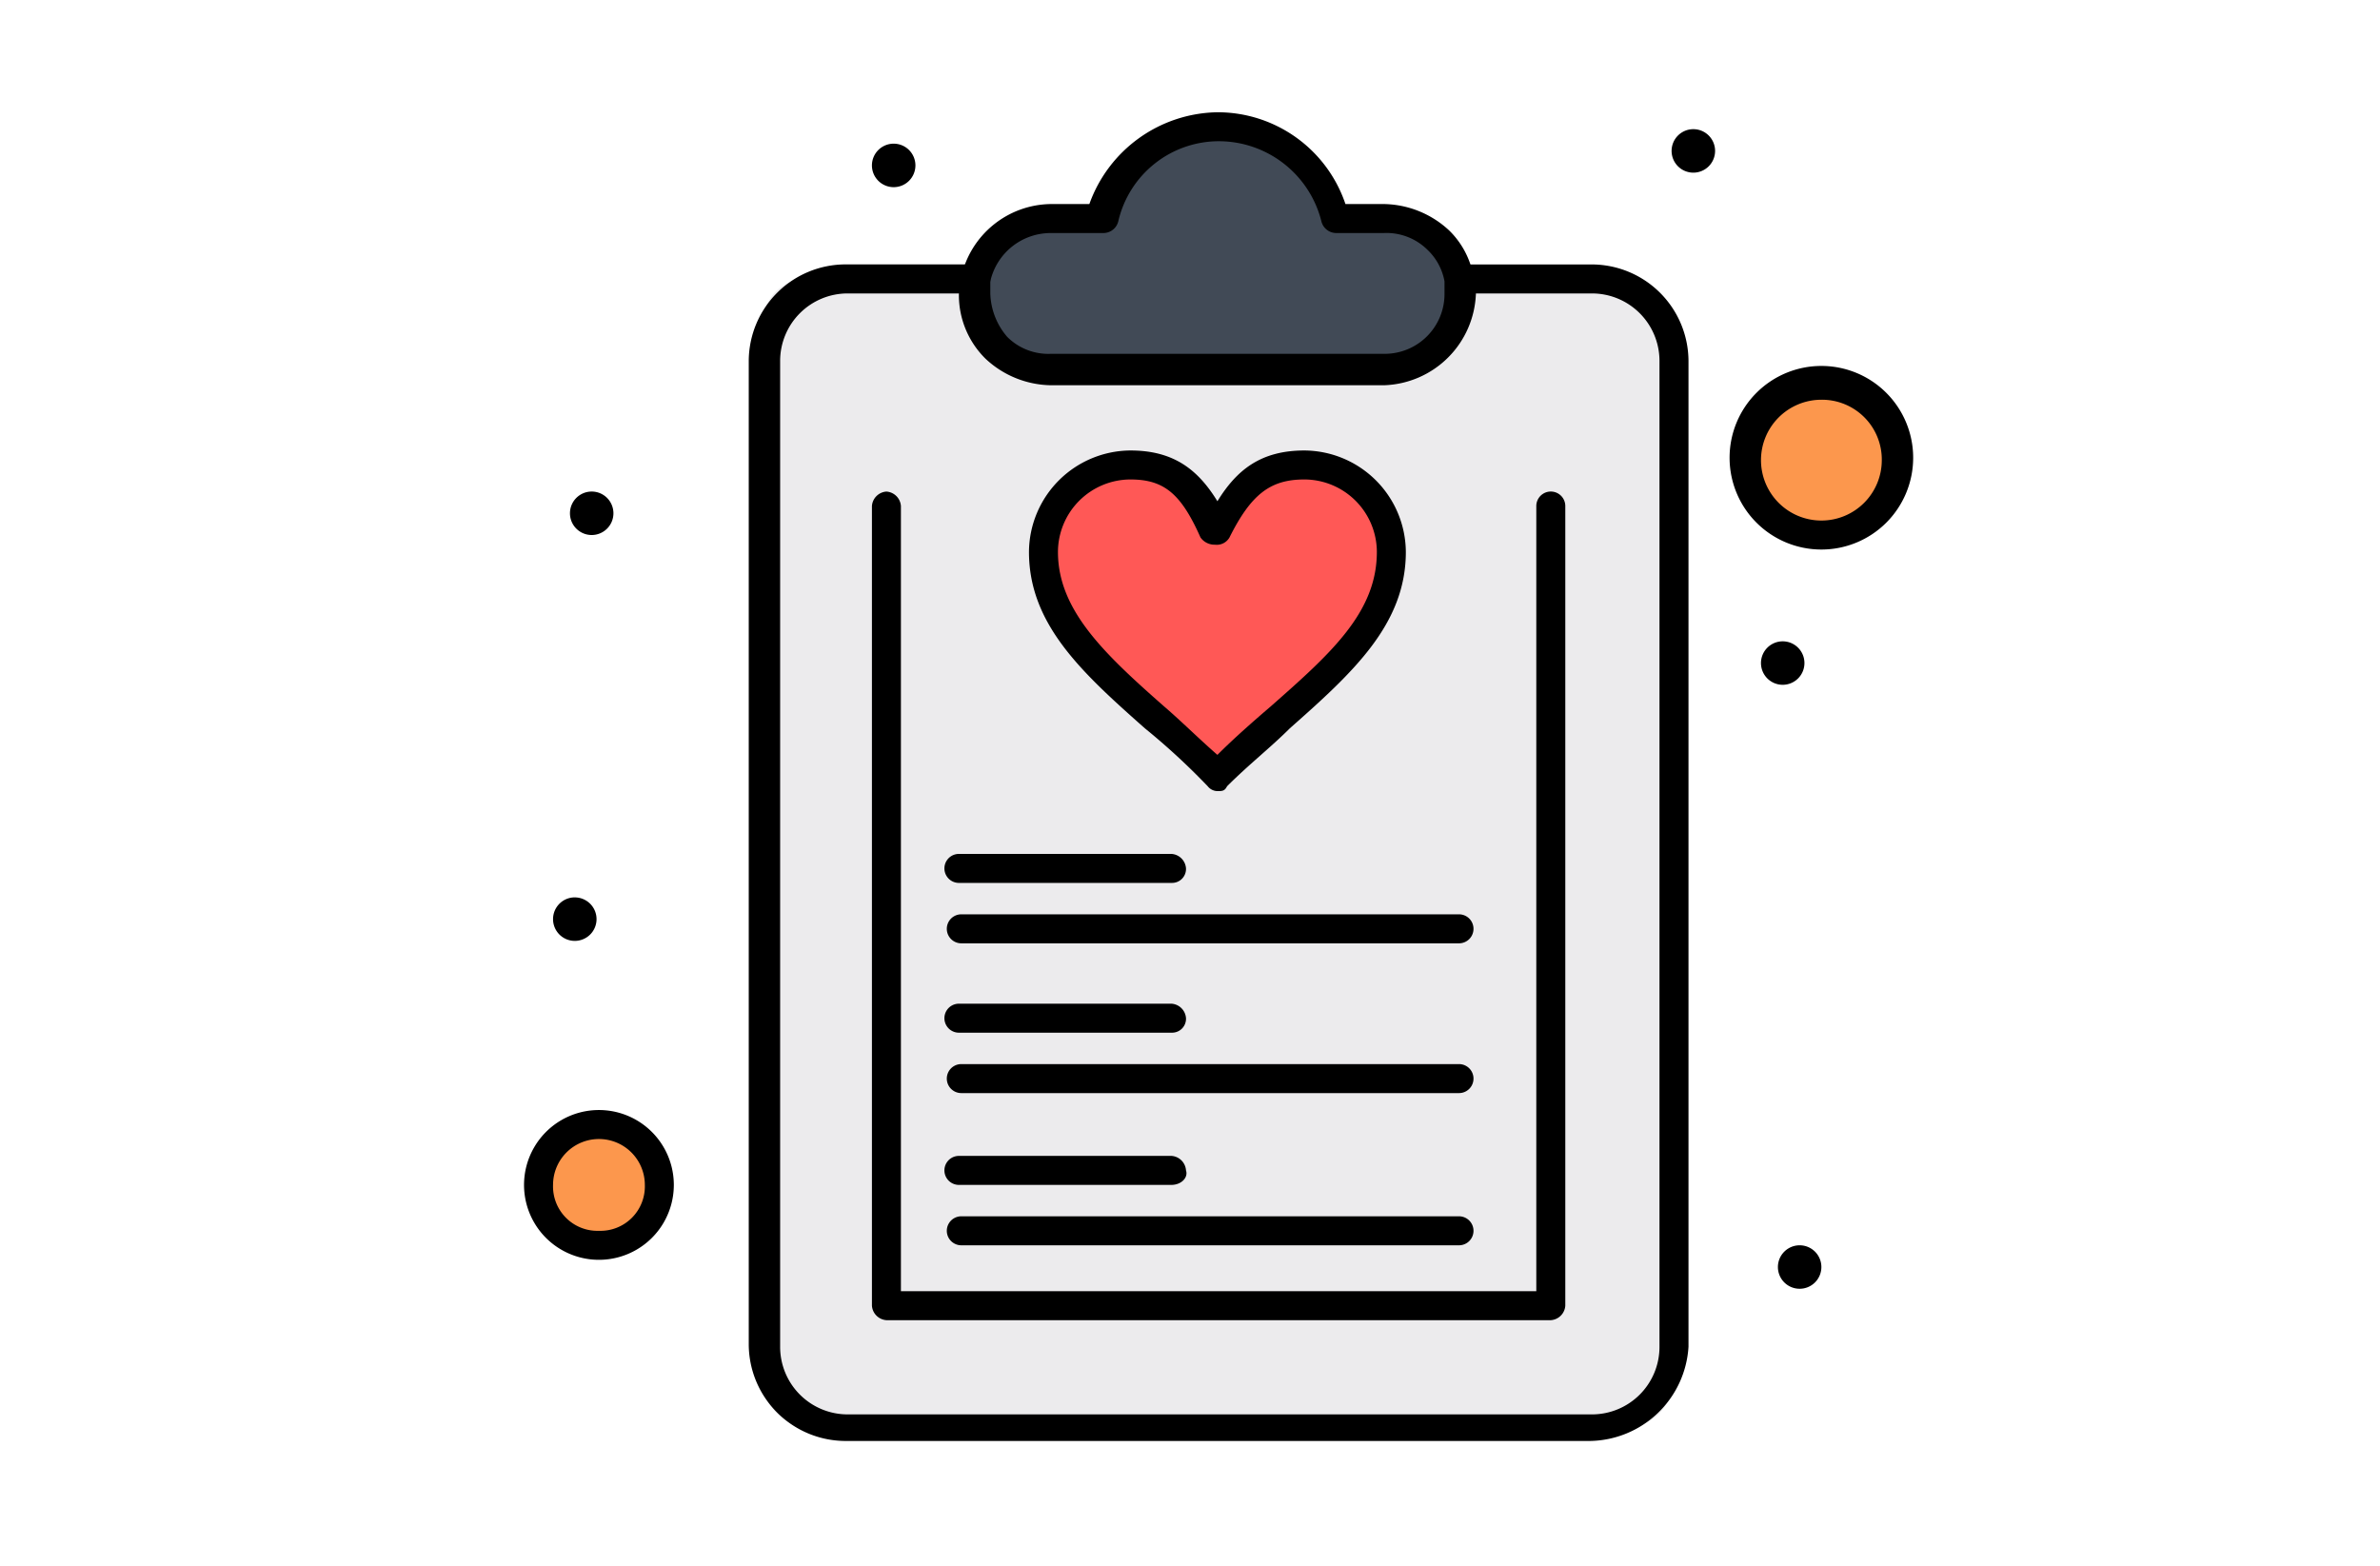 <svg xmlns="http://www.w3.org/2000/svg" xmlns:xlink="http://www.w3.org/1999/xlink" width="190" height="125" viewBox="0 0 190 125">
  <defs>
    <clipPath id="clip-path">
      <rect id="Rectángulo_378743" data-name="Rectángulo 378743" width="110.899" height="106.076" fill="none"/>
    </clipPath>
  </defs>
  <g id="Grupo_1076252" data-name="Grupo 1076252" transform="translate(-179.664 -368)">
    <rect id="Rectángulo_378744" data-name="Rectángulo 378744" width="190" height="125" transform="translate(179.664 368)" fill="#fff"/>
    <g id="Grupo_1076251" data-name="Grupo 1076251" transform="translate(221.5 376.962)">
      <g id="Grupo_1076250" data-name="Grupo 1076250" transform="translate(0 0)" clip-path="url(#clip-path)">
        <rect id="Rectángulo_378742" data-name="Rectángulo 378742" width="72.518" height="91.611" rx="3.428" transform="translate(19.093 13.308)" fill="#ecebed"/>
        <path id="Trazado_822093" data-name="Trazado 822093" d="M56.995,11.393a5.979,5.979,0,1,1-5.98,5.98,6.011,6.011,0,0,1,5.98-5.98" transform="translate(46.574 10.401)" fill="#fc974d"/>
        <path id="Trazado_822094" data-name="Trazado 822094" d="M5.426,42.244a4.823,4.823,0,1,1,0,9.645,4.823,4.823,0,0,1,0-9.645" transform="translate(0.552 38.566)" fill="#fc974d"/>
        <path id="Trazado_822095" data-name="Trazado 822095" d="M57.234,12.756c0,.386.193.771.193,1.157a6.009,6.009,0,0,1-5.98,5.978H24.833a5.671,5.671,0,0,1-4.243-1.735,5.672,5.672,0,0,1-1.737-4.243,2.443,2.443,0,0,1,.193-1.157,6.037,6.037,0,0,1,5.98-4.821h3.856A9.673,9.673,0,0,1,38.141.605,9.5,9.5,0,0,1,47.4,7.935h3.856A6.509,6.509,0,0,1,55.5,9.67a5.01,5.01,0,0,1,1.735,3.086" transform="translate(17.212 0.552)" fill="#414a56"/>
        <path id="Trazado_822096" data-name="Trazado 822096" d="M42.506,14.72a6.913,6.913,0,0,1,6.942,6.944c0,6.942-6.942,10.994-13.884,17.936C28.62,32.658,21.676,28.606,21.676,21.664A6.914,6.914,0,0,1,28.62,14.72c3.472,0,5.207,1.737,6.944,5.207,1.735-3.47,3.47-5.207,6.942-5.207" transform="translate(19.789 13.438)" fill="#ff5856"/>
        <path id="Trazado_822097" data-name="Trazado 822097" d="M54.062,47.286a1.735,1.735,0,1,1-1.735,1.735,1.735,1.735,0,0,1,1.735-1.735" transform="translate(47.771 43.169)"/>
        <path id="Trazado_822098" data-name="Trazado 822098" d="M53.357,22.08a1.735,1.735,0,1,1-1.737,1.735,1.735,1.735,0,0,1,1.737-1.735" transform="translate(47.126 20.158)"/>
        <path id="Trazado_822099" data-name="Trazado 822099" d="M49.627.706A1.736,1.736,0,1,1,47.89,2.441,1.735,1.735,0,0,1,49.627.706" transform="translate(43.721 0.644)"/>
        <path id="Trazado_822100" data-name="Trazado 822100" d="M16.255,1.311a1.736,1.736,0,1,1-1.737,1.735,1.735,1.735,0,0,1,1.737-1.735" transform="translate(13.254 1.197)"/>
        <path id="Trazado_822101" data-name="Trazado 822101" d="M3.651,15.829a1.735,1.735,0,1,1-1.735,1.735,1.735,1.735,0,0,1,1.735-1.735" transform="translate(1.749 14.451)"/>
        <path id="Trazado_822102" data-name="Trazado 822102" d="M2.945,32.767A1.736,1.736,0,1,1,1.21,34.5a1.735,1.735,0,0,1,1.735-1.735" transform="translate(1.105 29.914)"/>
        <path id="Trazado_822103" data-name="Trazado 822103" d="M52.091,21.794H25.476a7.8,7.8,0,0,1-5.207-2.121,7.123,7.123,0,0,1-2.121-5.207,2.857,2.857,0,0,1,.193-1.351,7.421,7.421,0,0,1,7.135-5.787h3.086A11.036,11.036,0,0,1,38.785,0,10.771,10.771,0,0,1,49.006,7.328h3.086A7.809,7.809,0,0,1,57.3,9.45a6.793,6.793,0,0,1,1.928,3.665c0,.386.193.964.193,1.351a7.586,7.586,0,0,1-7.33,7.328M25.476,9.643A4.939,4.939,0,0,0,20.654,13.5v.964a5.538,5.538,0,0,0,1.352,3.47,4.642,4.642,0,0,0,3.47,1.351H52.091a4.775,4.775,0,0,0,4.823-4.821V13.5a4.605,4.605,0,0,0-1.349-2.508,4.656,4.656,0,0,0-3.474-1.351H48.235a1.224,1.224,0,0,1-1.157-.964,8.451,8.451,0,0,0-8.1-6.364,8.243,8.243,0,0,0-8.1,6.364,1.224,1.224,0,0,1-1.157.964Z" transform="translate(16.568 0)"/>
        <path id="Trazado_822104" data-name="Trazado 822104" d="M76.493,100.278h-59.4a7.738,7.738,0,0,1-7.715-7.715v-78.5a7.738,7.738,0,0,1,7.715-7.715H27.5a1.245,1.245,0,0,1,1.157,1.157A1.08,1.08,0,0,1,27.7,8.666H17.284a5.39,5.39,0,0,0-5.4,5.4V92.757a5.39,5.39,0,0,0,5.4,5.4h59.4a5.391,5.391,0,0,0,5.4-5.4V14.066a5.391,5.391,0,0,0-5.4-5.4H66.271a1.243,1.243,0,0,1-1.155-1.157,1.244,1.244,0,0,1,1.155-1.157H76.687A7.738,7.738,0,0,1,84.4,14.066V92.757a8.008,8.008,0,0,1-7.908,7.522" transform="translate(8.56 5.798)"/>
        <path id="Trazado_822105" data-name="Trazado 822105" d="M5.978,53.6a5.979,5.979,0,0,1,0-11.958,5.979,5.979,0,1,1,0,11.958m0-9.643a3.662,3.662,0,0,0-3.663,3.663,3.545,3.545,0,0,0,3.663,3.665,3.547,3.547,0,0,0,3.665-3.665,3.663,3.663,0,0,0-3.665-3.663" transform="translate(0 38.014)"/>
        <path id="Trazado_822106" data-name="Trazado 822106" d="M57.638,25.244a7.328,7.328,0,1,1,7.328-7.328,7.326,7.326,0,0,1-7.328,7.328m0-11.958a4.822,4.822,0,1,0,4.823,4.823,4.773,4.773,0,0,0-4.823-4.823" transform="translate(45.93 9.665)"/>
        <path id="Trazado_822107" data-name="Trazado 822107" d="M68.714,81.981H15.675a1.245,1.245,0,0,1-1.157-1.157V16.985a1.244,1.244,0,0,1,1.157-1.155,1.243,1.243,0,0,1,1.157,1.155V79.669H67.556V16.985a1.157,1.157,0,0,1,2.315,0V80.824a1.243,1.243,0,0,1-1.157,1.157" transform="translate(13.254 14.452)"/>
        <path id="Trazado_822108" data-name="Trazado 822108" d="M36.115,41.309h0a1,1,0,0,1-.771-.385A54.677,54.677,0,0,0,30.329,36.3C25.313,31.859,21.072,28,21.072,22.216a8.149,8.149,0,0,1,8.1-8.1c3.472,0,5.4,1.544,6.944,4.052,1.542-2.508,3.47-4.052,6.942-4.052a8.151,8.151,0,0,1,8.1,8.1c0,5.785-4.243,9.643-9.259,14.079-1.542,1.542-3.279,2.892-5.014,4.629-.193.385-.386.385-.771.385M29.171,16.43a5.8,5.8,0,0,0-5.785,5.787c0,4.627,3.663,8.1,8.486,12.342,1.349,1.157,2.7,2.508,4.243,3.858,1.349-1.351,2.892-2.7,4.243-3.858,4.821-4.243,8.486-7.522,8.486-12.342a5.8,5.8,0,0,0-5.787-5.787c-2.7,0-4.243,1.157-5.978,4.629a1.166,1.166,0,0,1-1.157.578,1.372,1.372,0,0,1-1.157-.578c-1.544-3.472-2.892-4.629-5.593-4.629" transform="translate(19.237 12.886)"/>
        <path id="Trazado_822109" data-name="Trazado 822109" d="M35.672,33.267H18.7a1.157,1.157,0,1,1,0-2.315H35.672a1.245,1.245,0,0,1,1.157,1.157,1.113,1.113,0,0,1-1.157,1.157" transform="translate(16.016 28.257)"/>
        <path id="Trazado_822110" data-name="Trazado 822110" d="M58.532,35.788H18.8a1.157,1.157,0,1,1,0-2.315H58.532a1.157,1.157,0,1,1,0,2.315" transform="translate(16.107 30.559)"/>
        <path id="Trazado_822111" data-name="Trazado 822111" d="M35.672,39.518H18.7a1.157,1.157,0,1,1,0-2.315H35.672a1.245,1.245,0,0,1,1.157,1.157,1.112,1.112,0,0,1-1.157,1.157" transform="translate(16.016 33.964)"/>
        <path id="Trazado_822112" data-name="Trazado 822112" d="M58.532,42.039H18.8a1.157,1.157,0,0,1,0-2.315H58.532a1.157,1.157,0,1,1,0,2.315" transform="translate(16.107 36.265)"/>
        <path id="Trazado_822113" data-name="Trazado 822113" d="M35.672,45.87H18.7a1.157,1.157,0,1,1,0-2.315H35.672a1.245,1.245,0,0,1,1.157,1.157c.193.58-.386,1.157-1.157,1.157" transform="translate(16.016 39.763)"/>
        <path id="Trazado_822114" data-name="Trazado 822114" d="M58.532,48.391H18.8a1.157,1.157,0,0,1,0-2.315H58.532a1.157,1.157,0,0,1,0,2.315" transform="translate(16.107 42.064)"/>
      </g>
    </g>
  </g>
</svg>
